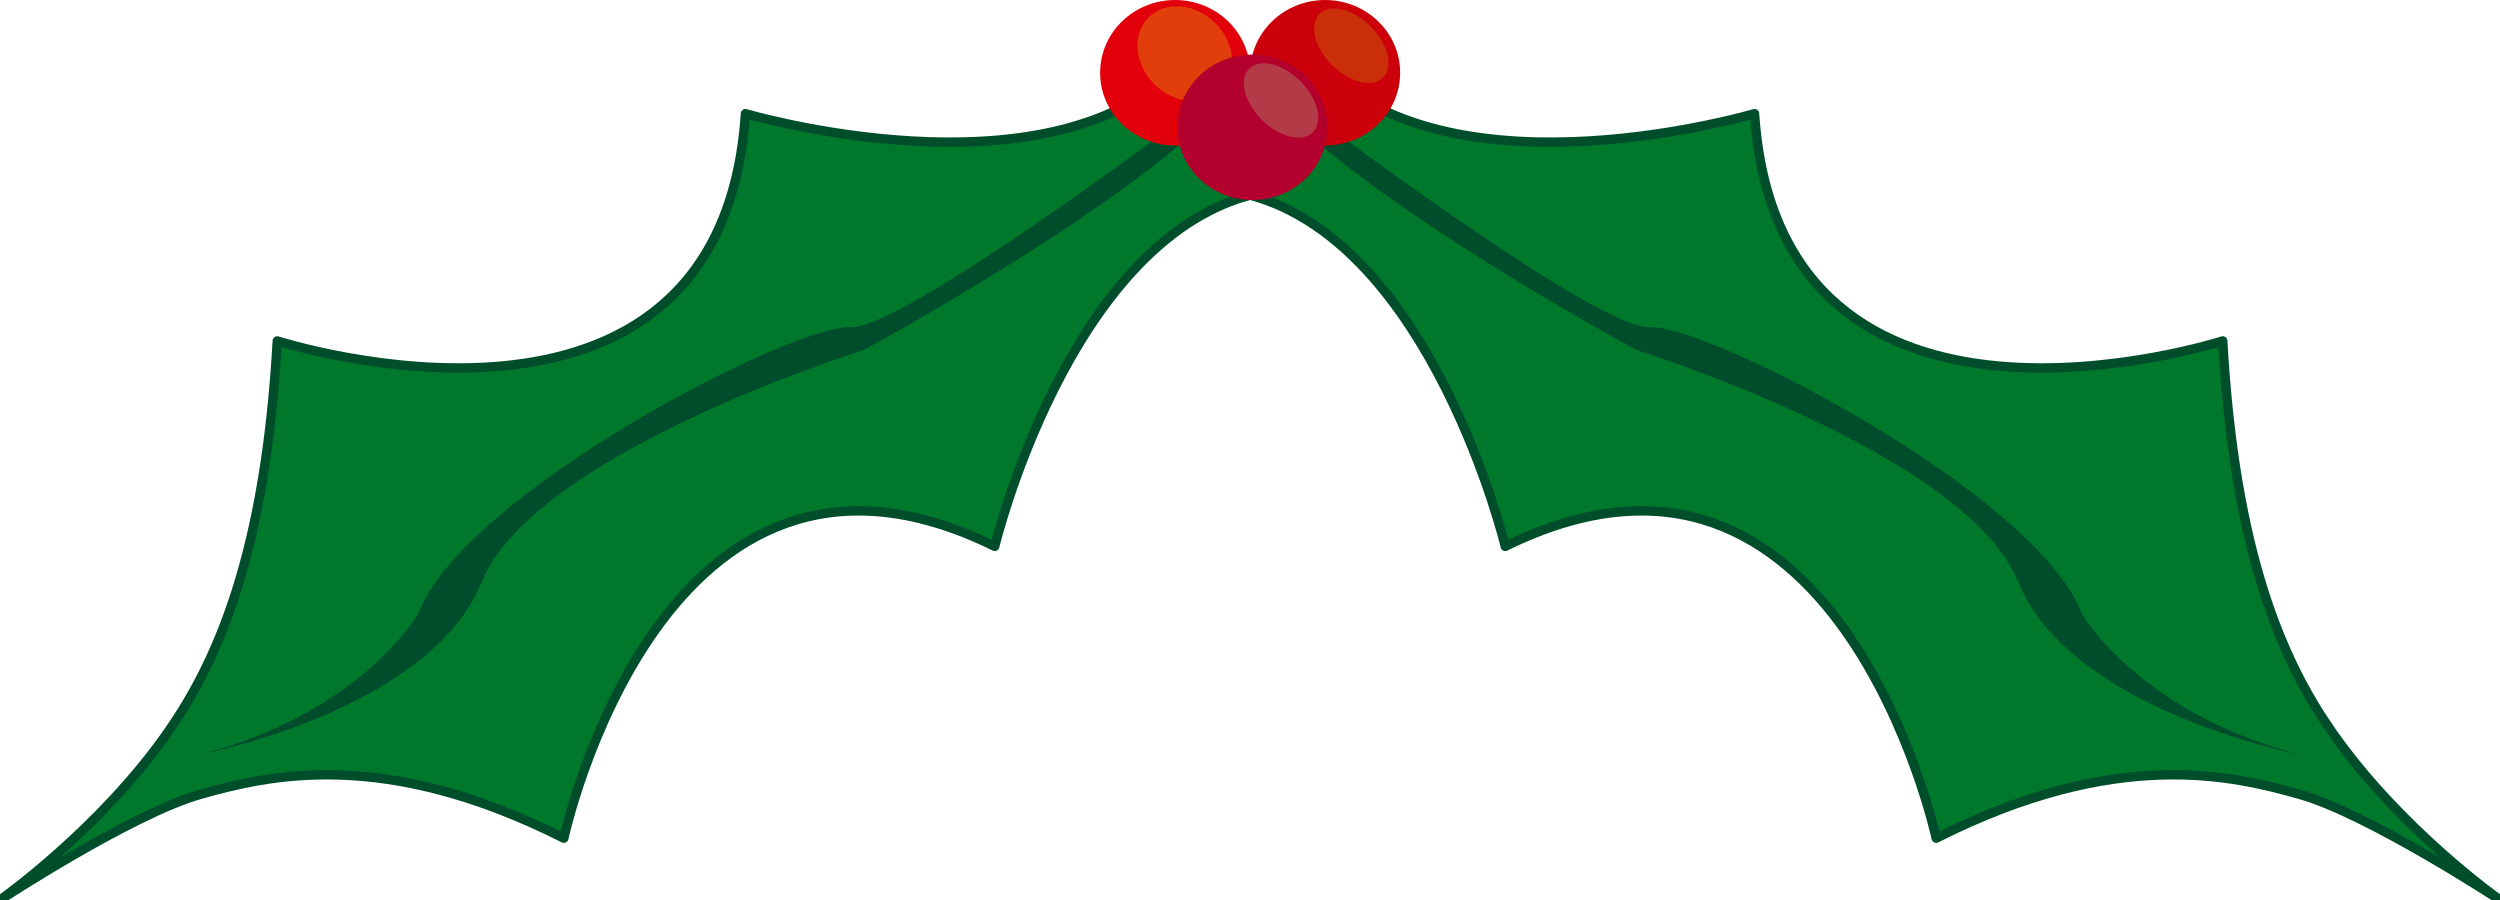 <svg xmlns="http://www.w3.org/2000/svg" xml:space="preserve" fill-rule="evenodd" stroke-linecap="round" stroke-linejoin="round" stroke-miterlimit="1.5" clip-rule="evenodd" viewBox="0 0 800 288"><path fill="none" d="M0 0h800v288H0z"/><clipPath id="a"><path d="M0 0h800v288H0z"/></clipPath><g clip-path="url(#a)"><path fill="#00782b" stroke="#004d2b" stroke-width="2.996" d="M0 288.002s31.973-22.483 53.819-53.819c15.759-22.603 31.107-57.08 34.91-125.09 0 0 141.959 45.638 149.818-72.728 0 0 95.453 28.183 138.182-14.546l11.636 20.364 1.455 2.909 10.182 17.35c-58.37 15.64-81.688 112.397-81.688 112.397-106.438-52.378-137.894 93.382-137.894 93.382-57.79-29.191-94.813-20.071-116.328-14.019-21.91 6.163-64.091 33.8-64.091 33.8ZM800.003 288.002s-31.972-22.483-53.818-53.819c-15.759-22.603-31.107-57.08-34.91-125.09 0 0-141.96 45.638-149.818-72.728 0 0-95.453 28.183-138.182-14.546l-11.637 20.364-1.454 2.909-10.182 17.35c58.37 15.64 81.687 112.397 81.687 112.397 106.439-52.378 137.895 93.382 137.895 93.382 57.789-29.191 94.813-20.071 116.327-14.019 21.91 6.163 64.092 33.8 64.092 33.8Z"/><path fill="#004d2b" d="M736.003 241.456s-73.462-13.98-90.182-55.273c-16.72-41.293-122.182-74.182-122.182-74.182S417.616 54.751 400.002 21.82c0 0 109.415 83.88 128 82.91 18.585-.97 123.886 53.524 138.183 91.636 0 0 18.081 31.728 69.818 45.091ZM64 241.456s73.463-13.98 90.183-55.273c16.72-41.293 122.182-74.182 122.182-74.182s106.022-57.25 123.637-90.182c0 0-109.416 83.88-128 82.91-18.585-.97-123.886 53.524-138.183 91.636 0 0-18.081 31.728-69.818 45.091Z"/><circle cx="380" cy="97" r="27" fill="#e2000b" transform="matrix(.889 0 0 .862 38.223 -60.335)"/><circle cx="421.5" cy="185.5" r="14.5" fill="#e23e0b" transform="rotate(-45 157.665 140.19) scale(.952 1.131)"/><circle cx="380" cy="97" r="27" fill="#cb000a" transform="matrix(.889 0 0 .862 86.223 -60.335)"/><circle cx="380" cy="97" r="27" fill="#b3002c" transform="matrix(.889 0 0 .862 62.95 -42.88)"/><g transform="matrix(.426 -.426 .702 .702 100.164 81.485)"><circle cx="421.5" cy="185.5" r="14.5" fill="#b33a47"/></g><g transform="matrix(.426 -.426 .702 .702 122.625 63.947)"><circle cx="421.5" cy="185.5" r="14.5" fill="#cb2f0a"/></g></g></svg>